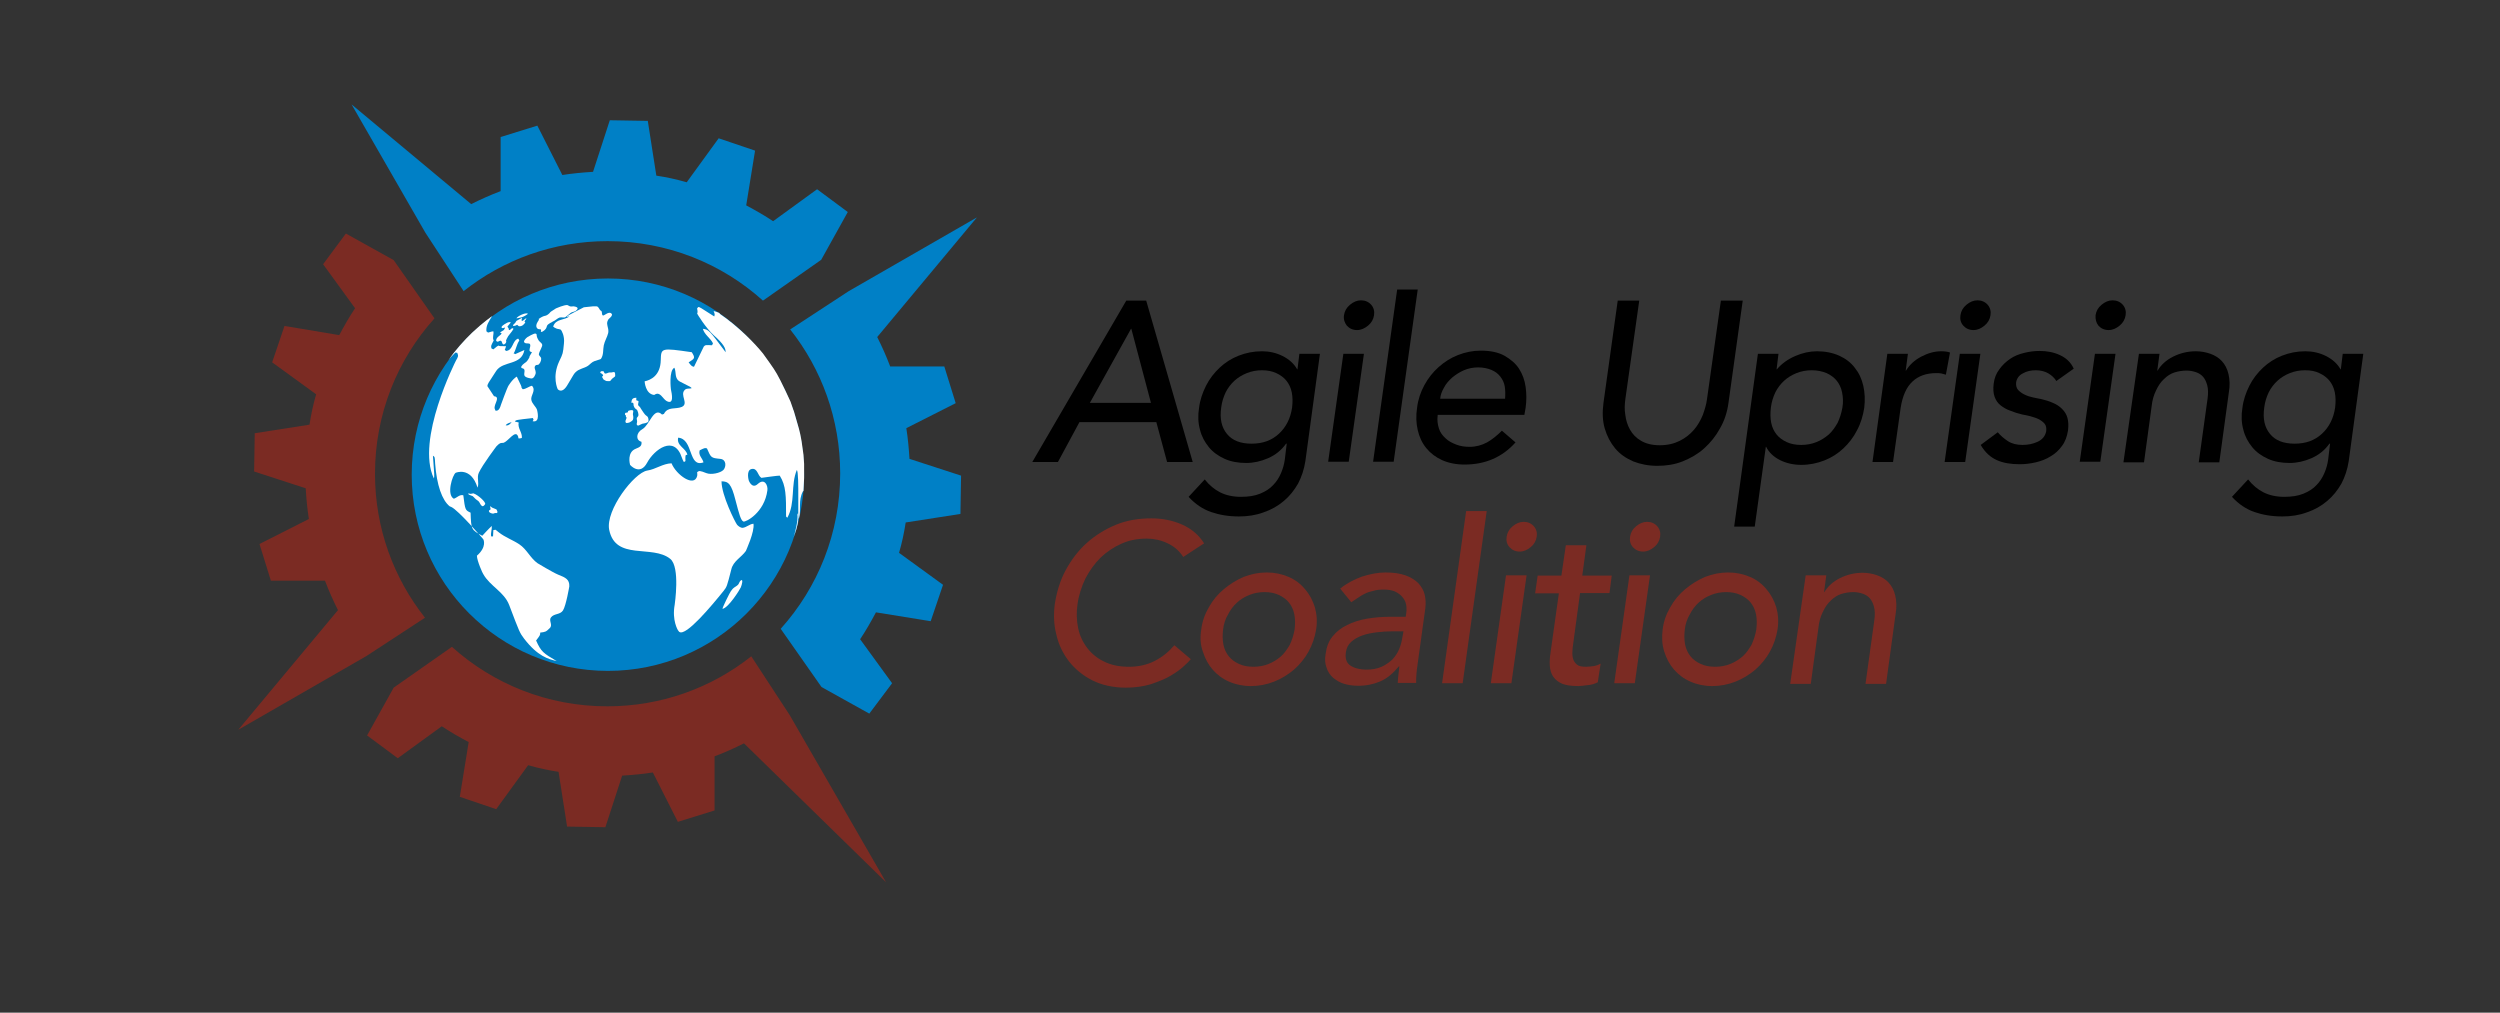 <?xml version="1.0" encoding="utf-8"?>
<!-- Generator: Adobe Illustrator 21.1.0, SVG Export Plug-In . SVG Version: 6.00 Build 0)  -->
<svg version="1.1" xmlns="http://www.w3.org/2000/svg" xmlns:xlink="http://www.w3.org/1999/xlink" x="0px" y="0px"
	 viewBox="0 0 790 320" style="enable-background:new 0 0 790 320;" xml:space="preserve">
<rect x="0" y="0" width="790" height="320" fill="#333333" stroke="none"/>
<style type="text/css">
	.st0{fill:#7B2B23;}
	.st1{display:none;}
	.st2{display:inline;stroke:#000000;stroke-miterlimit:10;}
	.st3{fill:#0080C6;}
	.st4{fill:#FFFFFF;}
</style>
<g id="Text">
	<g>
		<path d="M355.9,95h6.3l14.7,51h-8.1l-3.4-12.6h-24.3l-6.8,12.6h-8.1L355.9,95z M363.7,127.3l-6.2-23.4h-0.1l-13,23.4H363.7z"/>
		<path d="M412.5,145.7c-0.4,2.6-1.2,5-2.3,7.1c-1.2,2.1-2.7,4-4.5,5.5c-1.9,1.6-4,2.8-6.4,3.6c-2.4,0.9-5,1.3-7.8,1.3
			c-3.3,0-6.2-0.5-8.8-1.4c-2.6-0.9-5-2.5-7.1-4.8l5.1-5.5c1.4,1.8,3.1,3.2,4.9,4.1c1.8,0.9,4,1.4,6.5,1.4c2.4,0,4.4-0.3,6.1-1
			c1.7-0.7,3.1-1.6,4.1-2.7c1.1-1.1,1.9-2.4,2.5-3.8c0.6-1.4,1-2.8,1.2-4.3l0.6-5h-0.2c-1.5,2.1-3.4,3.6-5.7,4.6
			c-2.3,1-4.6,1.5-6.9,1.5c-2.5,0-4.8-0.4-6.8-1.3c-2-0.9-3.7-2.1-5-3.7c-1.3-1.6-2.3-3.4-2.8-5.5c-0.6-2.1-0.7-4.5-0.3-6.9
			c0.3-2.5,1.1-4.8,2.2-7c1.1-2.2,2.6-4.1,4.3-5.7c1.7-1.6,3.7-2.9,6-3.8c2.3-0.9,4.7-1.4,7.4-1.4c2.3,0,4.5,0.5,6.5,1.5
			c2,1,3.6,2.4,4.6,4.2h0.1l0.6-4.9h6.5L412.5,145.7z M398.8,117c-1.7,0-3.3,0.3-4.8,0.9c-1.5,0.6-2.8,1.4-3.9,2.4
			c-1.1,1-2.1,2.3-2.8,3.7c-0.7,1.5-1.2,3.1-1.4,4.8c-0.5,3.5,0.1,6.2,1.8,8.3s4.3,3.1,7.8,3.1c3.5,0,6.3-1,8.6-3.1
			c2.3-2.1,3.7-4.9,4.2-8.3c0.2-1.7,0.2-3.3-0.1-4.8c-0.3-1.5-0.9-2.7-1.7-3.7c-0.8-1-1.9-1.8-3.2-2.4
			C402,117.3,400.5,117,398.8,117z"/>
		<path d="M424.5,111.8h6.5l-4.8,34.1h-6.5L424.5,111.8z M424.7,99.6c0.2-1.3,0.8-2.4,1.9-3.3c1.1-0.9,2.2-1.4,3.5-1.4
			c1.3,0,2.4,0.5,3.2,1.4s1.1,2.1,0.9,3.3c-0.2,1.3-0.8,2.4-1.9,3.3c-1.1,0.9-2.2,1.4-3.5,1.4s-2.4-0.5-3.2-1.4
			C424.9,102,424.5,100.9,424.7,99.6z"/>
		<path d="M441.5,91.5h6.5l-7.6,54.4h-6.5L441.5,91.5z"/>
		<path d="M454.3,131.3c-0.2,1.5,0,2.8,0.4,4.1s1.2,2.3,2.1,3.1c0.9,0.9,2.1,1.5,3.4,2c1.3,0.5,2.7,0.7,4.2,0.7c2,0,3.8-0.5,5.5-1.4
			c1.6-0.9,3.2-2.2,4.7-3.7l4.3,3.7c-4.2,4.7-9.6,7-16.1,7c-2.7,0-5.1-0.5-7.1-1.4c-2-0.9-3.7-2.2-5-3.8c-1.3-1.6-2.2-3.5-2.7-5.7
			c-0.5-2.2-0.6-4.5-0.2-7.1c0.3-2.5,1.1-4.9,2.3-7.1c1.2-2.2,2.7-4.1,4.5-5.7c1.8-1.6,3.8-2.9,6.1-3.8c2.3-0.9,4.7-1.4,7.2-1.4
			c3,0,5.5,0.5,7.5,1.6c1.9,1.1,3.5,2.4,4.6,4.1c1.1,1.7,1.8,3.6,2.1,5.8c0.3,2.1,0.3,4.3,0,6.5l-0.4,2.3H454.3z M475.6,126.1
			c0.1-1.4,0.1-2.8-0.1-4c-0.2-1.2-0.7-2.2-1.4-3.1c-0.7-0.9-1.6-1.6-2.8-2.1c-1.2-0.5-2.6-0.8-4.2-0.8c-1.6,0-3.1,0.3-4.5,0.9
			c-1.4,0.6-2.6,1.4-3.7,2.3c-1.1,1-2,2-2.6,3.2c-0.7,1.2-1.1,2.3-1.2,3.5H475.6z"/>
		<path d="M518,95l-4.4,31.2c-0.2,1.6-0.3,3.2,0,4.9c0.2,1.7,0.7,3.3,1.5,4.7s1.9,2.6,3.5,3.5c1.5,0.9,3.5,1.4,5.9,1.4
			c2.4,0,4.5-0.5,6.3-1.4c1.8-0.9,3.3-2.1,4.5-3.5c1.2-1.4,2.1-3,2.8-4.7c0.6-1.7,1.1-3.3,1.3-4.9l4.4-31.2h6.9l-4.5,32.3
			c-0.4,3-1.3,5.7-2.7,8.1c-1.3,2.4-3,4.5-5,6.3c-2,1.8-4.3,3.1-6.8,4.1c-2.5,1-5.2,1.4-8,1.4c-2.8,0-5.3-0.5-7.6-1.4
			c-2.3-1-4.2-2.3-5.7-4.1c-1.5-1.8-2.6-3.9-3.3-6.3c-0.7-2.4-0.8-5.1-0.4-8.1l4.5-32.3H518z"/>
		<path d="M555.5,111.8h6.5l-0.6,4.9h0.1c1.5-1.8,3.5-3.2,5.8-4.2c2.3-1,4.6-1.5,6.9-1.5c2.6,0,5,0.5,7,1.4c2,0.9,3.7,2.2,4.9,3.8
			c1.3,1.6,2.2,3.5,2.7,5.7c0.5,2.2,0.6,4.5,0.3,7c-0.4,2.5-1.1,4.9-2.3,7.1c-1.1,2.2-2.6,4.1-4.3,5.7c-1.7,1.6-3.7,2.9-6,3.8
			c-2.3,0.9-4.7,1.4-7.3,1.4c-2.4,0-4.7-0.5-6.7-1.5c-2-1-3.5-2.4-4.4-4.2h-0.1l-3.5,25.2h-6.5L555.5,111.8z M572.5,117
			c-1.7,0-3.3,0.3-4.8,0.9c-1.5,0.6-2.8,1.4-3.9,2.4c-1.1,1-2.1,2.3-2.8,3.7c-0.7,1.5-1.2,3.1-1.4,4.8c-0.2,1.7-0.2,3.3,0.1,4.8
			c0.3,1.5,0.9,2.7,1.7,3.7c0.8,1,1.9,1.8,3.2,2.4c1.3,0.6,2.8,0.9,4.6,0.9c1.7,0,3.3-0.3,4.8-0.9c1.5-0.6,2.7-1.4,3.9-2.4
			c1.1-1,2-2.3,2.8-3.7c0.7-1.5,1.2-3.1,1.5-4.8s0.2-3.3-0.1-4.8c-0.3-1.5-0.9-2.7-1.7-3.7c-0.8-1-1.9-1.8-3.2-2.4
			C575.7,117.3,574.2,117,572.5,117z"/>
		<path d="M596.4,111.8h6.5l-0.7,5.3h0.1c1.1-1.8,2.7-3.3,4.8-4.4c2.1-1.1,4.2-1.7,6.3-1.7c1.1,0,2,0.1,2.8,0.4l-1.3,7
			c-0.5-0.1-1-0.3-1.5-0.4c-0.5-0.1-1-0.1-1.5-0.1c-3.2,0-5.7,0.9-7.6,2.7c-1.9,1.8-3.1,4.5-3.7,8.3l-2.4,17.1h-6.5L596.4,111.8z"/>
		<path d="M619.3,111.8h6.5L621,146h-6.5L619.3,111.8z M619.5,99.6c0.2-1.3,0.8-2.4,1.9-3.3c1.1-0.9,2.2-1.4,3.5-1.4
			c1.3,0,2.4,0.5,3.2,1.4s1.1,2.1,0.9,3.3c-0.2,1.3-0.8,2.4-1.9,3.3c-1.1,0.9-2.2,1.4-3.5,1.4s-2.4-0.5-3.2-1.4
			C619.6,102,619.3,100.9,619.5,99.6z"/>
		<path d="M649.8,120.4c-0.6-1-1.5-1.8-2.5-2.4c-1-0.6-2.4-1-4-1c-1.5,0-2.9,0.3-4.1,1c-1.2,0.6-1.9,1.6-2.1,2.8
			c-0.1,1,0.1,1.8,0.6,2.4c0.6,0.6,1.2,1.1,2.1,1.5c0.8,0.4,1.7,0.7,2.7,0.9c1,0.2,1.8,0.4,2.5,0.5c1.3,0.3,2.6,0.7,3.7,1.2
			c1.2,0.5,2.1,1.1,2.9,1.9c0.8,0.8,1.4,1.7,1.7,2.8c0.3,1.1,0.4,2.4,0.2,4c-0.3,1.9-0.9,3.6-1.9,4.9c-1,1.4-2.2,2.5-3.6,3.3
			c-1.4,0.9-3,1.5-4.7,1.9c-1.7,0.4-3.4,0.6-5.1,0.6c-2.8,0-5.2-0.4-7.2-1.3c-2-0.9-3.7-2.4-5.1-4.8l5.4-4c0.9,1.1,2,2,3.2,2.8
			c1.2,0.8,2.8,1.2,4.6,1.2c1.7,0,3.3-0.3,4.8-1c1.5-0.7,2.4-1.8,2.7-3.3c0.1-1,0-1.8-0.5-2.4c-0.5-0.6-1.2-1.1-2-1.5
			c-0.8-0.4-1.7-0.6-2.6-0.9c-0.9-0.2-1.7-0.4-2.4-0.5c-1.3-0.3-2.6-0.7-3.8-1.2c-1.2-0.4-2.2-1-3.1-1.7c-0.9-0.7-1.5-1.6-1.9-2.7
			c-0.4-1.1-0.5-2.5-0.3-4.1c0.2-1.8,0.8-3.3,1.8-4.6c0.9-1.3,2.1-2.4,3.4-3.3c1.3-0.9,2.8-1.5,4.5-1.9c1.6-0.4,3.2-0.6,4.8-0.6
			c2.3,0,4.5,0.4,6.4,1.3c2,0.9,3.5,2.3,4.4,4.3L649.8,120.4z"/>
		<path d="M662,111.8h6.5l-4.8,34.1h-6.5L662,111.8z M662.2,99.6c0.2-1.3,0.8-2.4,1.9-3.3c1.1-0.9,2.2-1.4,3.5-1.4
			c1.3,0,2.4,0.5,3.2,1.4s1.1,2.1,0.9,3.3c-0.2,1.3-0.8,2.4-1.9,3.3c-1.1,0.9-2.2,1.4-3.5,1.4s-2.4-0.5-3.2-1.4
			C662.4,102,662.1,100.9,662.2,99.6z"/>
		<path d="M675.9,111.8h6.5l-0.7,5.3h0.1c1.1-1.8,2.7-3.3,4.9-4.4c2.2-1.1,4.6-1.7,7.2-1.7c1.6,0,3.2,0.3,4.6,0.8
			c1.4,0.5,2.7,1.3,3.6,2.3c1,1.1,1.7,2.4,2.1,4.1c0.4,1.7,0.5,3.6,0.1,5.9l-3,22h-6.5l2.8-20.2c0.2-1.6,0.2-2.9-0.1-4.1
			c-0.3-1.1-0.7-2-1.3-2.7c-0.6-0.7-1.4-1.2-2.3-1.5c-0.9-0.3-1.9-0.5-2.9-0.5c-1.3,0-2.6,0.2-3.9,0.6c-1.2,0.4-2.3,1.1-3.3,2.1
			c-1,0.9-1.8,2.1-2.5,3.6c-0.7,1.4-1.2,3.1-1.4,5.1l-2.4,17.6h-6.5L675.9,111.8z"/>
		<path d="M742.2,145.7c-0.4,2.6-1.2,5-2.3,7.1c-1.2,2.1-2.7,4-4.5,5.5c-1.9,1.6-4,2.8-6.4,3.6c-2.4,0.9-5,1.3-7.8,1.3
			c-3.3,0-6.2-0.5-8.8-1.4c-2.6-0.9-5-2.5-7.1-4.8l5.1-5.5c1.4,1.8,3.1,3.2,4.9,4.1c1.8,0.9,4,1.4,6.5,1.4c2.4,0,4.4-0.3,6.1-1
			c1.7-0.7,3.1-1.6,4.1-2.7c1.1-1.1,1.9-2.4,2.5-3.8c0.6-1.4,1-2.8,1.2-4.3l0.6-5h-0.2c-1.5,2.1-3.4,3.6-5.7,4.6
			c-2.3,1-4.6,1.5-6.9,1.5c-2.5,0-4.8-0.4-6.8-1.3c-2-0.9-3.7-2.1-5-3.7c-1.3-1.6-2.3-3.4-2.8-5.5c-0.6-2.1-0.7-4.5-0.3-6.9
			c0.3-2.5,1.1-4.8,2.2-7c1.1-2.2,2.6-4.1,4.3-5.7c1.7-1.6,3.7-2.9,6-3.8c2.3-0.9,4.7-1.4,7.4-1.4c2.3,0,4.5,0.5,6.5,1.5
			c2,1,3.6,2.4,4.6,4.2h0.1l0.6-4.9h6.5L742.2,145.7z M728.4,117c-1.7,0-3.3,0.3-4.8,0.9c-1.5,0.6-2.8,1.4-3.9,2.4
			c-1.1,1-2.1,2.3-2.8,3.7c-0.7,1.5-1.2,3.1-1.4,4.8c-0.5,3.5,0.1,6.2,1.8,8.3c1.7,2.1,4.3,3.1,7.8,3.1c3.5,0,6.3-1,8.6-3.1
			s3.7-4.9,4.2-8.3c0.2-1.7,0.2-3.3-0.1-4.8c-0.3-1.5-0.9-2.7-1.7-3.7c-0.8-1-1.9-1.8-3.2-2.4C731.7,117.3,730.2,117,728.4,117z"/>
		<path class="st0" d="M373.9,176c-1.2-1.9-2.8-3.3-4.9-4.3c-2.1-1-4.3-1.5-6.6-1.5c-2.9,0-5.6,0.5-8,1.6c-2.5,1.1-4.7,2.6-6.6,4.4
			c-1.9,1.9-3.5,4.1-4.8,6.6c-1.2,2.5-2.1,5.2-2.5,8.1c-0.4,2.7-0.3,5.2,0.2,7.6c0.5,2.4,1.5,4.5,2.9,6.3c1.4,1.8,3.2,3.3,5.4,4.3
			c2.2,1.1,4.8,1.6,7.8,1.6c2.9,0,5.6-0.6,8-1.8c2.4-1.2,4.5-2.9,6.3-5l5.2,4.4c-0.4,0.5-1.2,1.3-2.3,2.3c-1.1,1-2.5,2-4.2,3
			c-1.7,1-3.8,1.8-6.1,2.6c-2.3,0.7-5,1.1-7.9,1.1c-4,0-7.6-0.8-10.6-2.3c-3-1.5-5.5-3.6-7.4-6c-1.9-2.5-3.3-5.3-4-8.5
			c-0.8-3.1-0.9-6.3-0.5-9.5c0.6-3.9,1.7-7.6,3.5-10.9c1.8-3.3,4-6.2,6.7-8.6c2.7-2.4,5.8-4.3,9.2-5.7s7.2-2,11.1-2
			c3.4,0,6.6,0.6,9.6,1.9c3,1.3,5.4,3.3,7.1,6L373.9,176z"/>
		<path class="st0" d="M379.6,198.9c0.3-2.5,1.1-4.8,2.4-7c1.2-2.2,2.8-4.1,4.7-5.7c1.9-1.6,4-2.9,6.3-3.9c2.3-0.9,4.8-1.4,7.3-1.4
			c2.5,0,4.8,0.5,6.9,1.4c2.1,0.9,3.8,2.2,5.2,3.9c1.4,1.6,2.4,3.5,3.1,5.7c0.6,2.2,0.8,4.5,0.4,7c-0.4,2.5-1.2,4.8-2.4,7
			c-1.2,2.2-2.8,4.1-4.6,5.7c-1.9,1.6-4,2.9-6.3,3.8c-2.3,0.9-4.8,1.4-7.3,1.4c-2.5,0-4.9-0.5-6.9-1.4c-2.1-0.9-3.8-2.2-5.2-3.8
			c-1.4-1.6-2.4-3.5-3.1-5.7C379.3,203.7,379.2,201.4,379.6,198.9z M386.5,198.9c-0.2,1.7-0.2,3.3,0.1,4.8c0.3,1.5,0.9,2.7,1.7,3.7
			c0.8,1,1.9,1.8,3.2,2.4c1.3,0.6,2.8,0.9,4.6,0.9c1.7,0,3.3-0.3,4.8-0.9c1.5-0.6,2.7-1.4,3.9-2.4c1.1-1,2-2.3,2.8-3.7
			c0.7-1.5,1.2-3.1,1.5-4.8c0.2-1.7,0.2-3.3-0.1-4.8c-0.3-1.5-0.9-2.7-1.7-3.7c-0.8-1-1.9-1.8-3.2-2.4c-1.3-0.6-2.8-0.9-4.5-0.9
			c-1.7,0-3.3,0.3-4.8,0.9c-1.5,0.6-2.8,1.4-3.9,2.4c-1.1,1-2.1,2.3-2.8,3.7C387.2,195.6,386.7,197.2,386.5,198.9z"/>
		<path class="st0" d="M423.5,186c2.1-1.7,4.4-2.9,6.9-3.8c2.5-0.8,5-1.3,7.4-1.3c2.5,0,4.6,0.3,6.3,0.9c1.7,0.6,3.1,1.5,4.1,2.5
			c1,1.1,1.7,2.3,2,3.6s0.4,2.8,0.2,4.3l-2.4,17.4c-0.2,1.2-0.3,2.3-0.4,3.3c-0.1,1-0.1,2-0.1,2.9h-5.8c0-0.9,0.1-1.7,0.2-2.6
			s0.2-1.7,0.3-2.6H442c-1.8,2.2-3.7,3.8-5.8,4.7s-4.4,1.4-7,1.4c-1.6,0-3.1-0.2-4.4-0.6c-1.4-0.4-2.5-1.1-3.5-1.9
			c-1-0.9-1.7-1.9-2.1-3.2c-0.5-1.3-0.6-2.7-0.3-4.4c0.3-2.2,1-4.1,2.2-5.5c1.2-1.5,2.7-2.7,4.6-3.6c1.8-0.9,3.9-1.6,6.3-2
			c2.3-0.4,4.8-0.6,7.4-0.6h4.8l0.2-1.4c0.1-0.9,0.1-1.7-0.1-2.6s-0.6-1.6-1.2-2.3c-0.6-0.7-1.3-1.2-2.3-1.7c-1-0.4-2.1-0.6-3.5-0.6
			c-1.2,0-2.4,0.1-3.3,0.4c-1,0.2-1.9,0.5-2.7,0.9c-0.8,0.4-1.5,0.8-2.2,1.3c-0.7,0.5-1.4,0.9-2.1,1.4L423.5,186z M439.9,199.5
			c-1.5,0-3.1,0.1-4.8,0.3c-1.6,0.2-3.2,0.5-4.6,1c-1.4,0.5-2.6,1.2-3.5,2c-1,0.9-1.5,2-1.7,3.3c-0.3,2,0.2,3.4,1.4,4.2
			s2.9,1.3,5.2,1.3c1.8,0,3.3-0.3,4.7-0.9c1.3-0.6,2.4-1.4,3.4-2.3c0.9-1,1.6-2,2.1-3.2c0.5-1.2,0.8-2.3,1-3.5l0.4-2.2H439.9z"/>
		<path class="st0" d="M463.3,161.5h6.5l-7.6,54.4h-6.5L463.3,161.5z"/>
		<path class="st0" d="M475.9,181.8h6.5l-4.8,34.1h-6.5L475.9,181.8z M476.1,169.6c0.2-1.3,0.8-2.4,1.9-3.3c1.1-0.9,2.2-1.4,3.5-1.4
			c1.3,0,2.4,0.5,3.2,1.4c0.8,0.9,1.1,2.1,0.9,3.3c-0.2,1.3-0.8,2.4-1.9,3.3c-1.1,0.9-2.2,1.4-3.5,1.4s-2.4-0.5-3.2-1.4
			C476.2,172,475.9,170.9,476.1,169.6z"/>
		<path class="st0" d="M508.6,187.4h-9.3l-2.1,15.5c-0.1,1-0.3,1.9-0.3,2.8c-0.1,0.9,0,1.8,0.2,2.5c0.2,0.7,0.6,1.3,1.2,1.8
			c0.6,0.5,1.5,0.7,2.8,0.7c0.8,0,1.6-0.1,2.4-0.2c0.8-0.1,1.6-0.4,2.3-0.8l-0.9,5.9c-0.4,0.2-0.9,0.4-1.5,0.6
			c-0.6,0.1-1.1,0.3-1.7,0.3c-0.6,0.1-1.1,0.1-1.6,0.2c-0.5,0-0.9,0.1-1.3,0.1c-2.5,0-4.4-0.3-5.7-1c-1.3-0.7-2.2-1.6-2.7-2.7
			c-0.5-1.1-0.7-2.3-0.7-3.7s0.2-2.7,0.4-4.1l2.5-17.8h-7.5l0.8-5.6h7.5l1.4-9.6h6.5l-1.3,9.6h9.3L508.6,187.4z"/>
		<path class="st0" d="M514.9,181.8h6.5l-4.8,34.1h-6.5L514.9,181.8z M515.1,169.6c0.2-1.3,0.8-2.4,1.9-3.3c1.1-0.9,2.2-1.4,3.5-1.4
			c1.3,0,2.4,0.5,3.2,1.4c0.8,0.9,1.1,2.1,0.9,3.3c-0.2,1.3-0.8,2.4-1.9,3.3c-1.1,0.9-2.2,1.4-3.5,1.4s-2.4-0.5-3.2-1.4
			C515.2,172,514.9,170.9,515.1,169.6z"/>
		<path class="st0" d="M525.4,198.9c0.3-2.5,1.1-4.8,2.4-7c1.2-2.2,2.8-4.1,4.7-5.7c1.9-1.6,4-2.9,6.3-3.9c2.3-0.9,4.8-1.4,7.3-1.4
			c2.5,0,4.8,0.5,6.9,1.4c2.1,0.9,3.8,2.2,5.2,3.9c1.4,1.6,2.4,3.5,3.1,5.7c0.6,2.2,0.8,4.5,0.4,7c-0.4,2.5-1.2,4.8-2.4,7
			c-1.2,2.2-2.8,4.1-4.6,5.7c-1.9,1.6-4,2.9-6.3,3.8c-2.3,0.9-4.8,1.4-7.3,1.4c-2.5,0-4.9-0.5-6.9-1.4c-2.1-0.9-3.8-2.2-5.2-3.8
			c-1.4-1.6-2.4-3.5-3.1-5.7C525.2,203.7,525.1,201.4,525.4,198.9z M532.4,198.9c-0.2,1.7-0.2,3.3,0.1,4.8c0.3,1.5,0.9,2.7,1.7,3.7
			c0.8,1,1.9,1.8,3.2,2.4c1.3,0.6,2.8,0.9,4.6,0.9c1.7,0,3.3-0.3,4.8-0.9c1.5-0.6,2.7-1.4,3.9-2.4c1.1-1,2-2.3,2.8-3.7
			c0.7-1.5,1.2-3.1,1.5-4.8c0.2-1.7,0.2-3.3-0.1-4.8c-0.3-1.5-0.9-2.7-1.7-3.7c-0.8-1-1.9-1.8-3.2-2.4c-1.3-0.6-2.8-0.9-4.5-0.9
			s-3.3,0.3-4.8,0.9c-1.5,0.6-2.8,1.4-3.9,2.4c-1.1,1-2.1,2.3-2.8,3.7C533.1,195.6,532.6,197.2,532.4,198.9z"/>
		<path class="st0" d="M570.6,181.8h6.5l-0.7,5.3h0.1c1.1-1.8,2.7-3.3,4.9-4.4s4.6-1.7,7.2-1.7c1.6,0,3.2,0.3,4.6,0.8
			c1.4,0.5,2.7,1.3,3.6,2.3c1,1.1,1.7,2.4,2.1,4.1c0.4,1.7,0.5,3.6,0.1,5.9l-3,22h-6.5l2.8-20.2c0.2-1.6,0.2-2.9-0.1-4.1
			c-0.3-1.1-0.7-2-1.3-2.7c-0.6-0.7-1.4-1.2-2.3-1.5c-0.9-0.3-1.9-0.5-2.9-0.5c-1.3,0-2.6,0.2-3.9,0.6c-1.2,0.4-2.3,1.1-3.3,2.1
			c-1,0.9-1.8,2.1-2.5,3.6c-0.7,1.4-1.2,3.1-1.4,5.1l-2.4,17.6h-6.5L570.6,181.8z"/>
	</g>
	<g id="URL" class="st1">
		<path class="st2" d="M324.8,244.5c-0.3-0.6-0.8-1.2-1.5-1.6c-0.7-0.4-1.5-0.6-2.4-0.6c-1,0-1.9,0.1-2.7,0.5
			c-0.8,0.3-1.6,0.8-2.2,1.4c-0.6,0.6-1.2,1.3-1.5,2.1s-0.7,1.7-0.8,2.7s-0.1,1.9,0.1,2.7s0.5,1.5,1,2.1c0.5,0.6,1.1,1.1,1.8,1.4
			c0.7,0.3,1.6,0.5,2.6,0.5c0.9,0,1.8-0.2,2.6-0.6c0.8-0.4,1.4-1,1.9-1.6l1.8,1.5c-1,1-2,1.7-3.2,2.2c-1.1,0.5-2.3,0.7-3.4,0.7
			c-1.4,0-2.6-0.2-3.6-0.6s-1.9-1.1-2.6-1.9c-0.7-0.8-1.1-1.7-1.4-2.8c-0.3-1.1-0.3-2.3-0.1-3.5c0.2-1.3,0.5-2.5,1.1-3.5
			c0.6-1.1,1.3-2,2.2-2.8c0.9-0.8,1.9-1.4,3.1-1.9c1.2-0.4,2.4-0.7,3.8-0.6c1.2,0,2.2,0.3,3.2,0.7c1,0.5,1.8,1.2,2.5,2.2
			L324.8,244.5z"/>
		<path class="st2" d="M345.7,249c-0.2,1.3-0.6,2.4-1.2,3.5c-0.6,1.1-1.3,2-2.2,2.8c-0.9,0.8-1.9,1.4-3.1,1.9
			c-1.2,0.4-2.4,0.7-3.7,0.7c-1.3,0-2.5-0.2-3.5-0.7c-1-0.4-1.9-1.1-2.6-1.9s-1.2-1.7-1.5-2.8s-0.3-2.3-0.1-3.5
			c0.2-1.3,0.6-2.4,1.2-3.5c0.6-1.1,1.4-2,2.2-2.8s1.9-1.4,3.1-1.9c1.2-0.4,2.4-0.7,3.7-0.7c1.3,0,2.5,0.2,3.5,0.7
			c1,0.4,1.9,1.1,2.6,1.9s1.2,1.7,1.5,2.8S345.8,247.7,345.7,249z M343.1,249c0.1-0.9,0.1-1.8-0.1-2.6c-0.2-0.8-0.5-1.5-1-2.1
			c-0.5-0.6-1.1-1.1-1.8-1.4c-0.7-0.3-1.6-0.5-2.6-0.5c-1,0-1.9,0.2-2.7,0.5c-0.8,0.3-1.6,0.8-2.2,1.4s-1.1,1.3-1.5,2.1
			c-0.4,0.8-0.7,1.7-0.8,2.6c-0.1,0.9-0.1,1.8,0.1,2.6c0.2,0.8,0.5,1.5,1,2.1c0.5,0.6,1.1,1.1,1.8,1.4c0.7,0.3,1.6,0.5,2.6,0.5
			c1,0,1.9-0.2,2.7-0.5s1.6-0.8,2.2-1.4s1.2-1.3,1.6-2.1C342.7,250.8,342.9,249.9,343.1,249z"/>
		<path class="st2" d="M360.5,247.1l0.1-0.4c0.4-2.9-0.9-4.4-3.7-4.4c-2,0-3.8,0.7-5.4,2l-1.2-1.7c0.9-0.8,2-1.4,3.2-1.8
			c1.2-0.4,2.7-0.6,4.2-0.6c0.8,0,1.6,0.1,2.3,0.4c0.7,0.2,1.3,0.6,1.8,1.1c0.5,0.5,0.9,1.1,1.1,1.9c0.2,0.7,0.3,1.6,0.1,2.7l-1,7.5
			c-0.1,0.6-0.2,1.3-0.2,2c0,0.7-0.1,1.3-0.1,1.7h-2.3c0-0.4,0-0.9,0-1.3s0.1-0.9,0.2-1.4h-0.1c-0.8,1.1-1.8,1.9-2.8,2.4
			c-1,0.5-2.2,0.7-3.6,0.7c-0.7,0-1.5-0.1-2.1-0.3c-0.7-0.2-1.2-0.5-1.7-0.9c-0.5-0.4-0.8-0.9-1.1-1.5c-0.2-0.6-0.3-1.3-0.2-2.1
			c0.2-1.4,0.7-2.4,1.5-3.2c0.8-0.8,1.8-1.4,2.9-1.7c1.1-0.4,2.3-0.6,3.5-0.7c1.2-0.1,2.3-0.1,3.3-0.1H360.5z M359,249
			c-0.6,0-1.4,0-2.3,0.1c-0.9,0.1-1.8,0.2-2.7,0.4c-0.9,0.2-1.6,0.6-2.3,1.1c-0.7,0.5-1.1,1.1-1.2,2c-0.1,0.6,0,1,0.1,1.4
			c0.2,0.4,0.4,0.7,0.8,1c0.3,0.3,0.8,0.4,1.2,0.5c0.5,0.1,0.9,0.2,1.4,0.2c0.9,0,1.6-0.1,2.3-0.4s1.3-0.7,1.8-1.2
			c0.5-0.5,0.9-1.1,1.2-1.7c0.3-0.7,0.5-1.4,0.6-2.1l0.2-1.2H359z"/>
		<path class="st2" d="M369.3,257.4h-2.4l3.8-27.2h2.4L369.3,257.4z"/>
		<path class="st2" d="M377.3,257.4h-2.4l2.4-16.8h2.4L377.3,257.4z M381.1,234.1c-0.1,0.5-0.3,0.9-0.7,1.2
			c-0.4,0.3-0.8,0.5-1.3,0.5c-0.4,0-0.8-0.2-1.1-0.5c-0.3-0.3-0.4-0.7-0.4-1.2c0.1-0.5,0.3-0.9,0.7-1.2c0.4-0.3,0.8-0.5,1.3-0.5
			c0.4,0,0.8,0.2,1.1,0.5C381.1,233.2,381.2,233.6,381.1,234.1z"/>
		<path class="st2" d="M393.3,242.7h-4.8l-1.3,9.9c-0.1,0.6-0.1,1.1-0.1,1.5c0.1,0.4,0.2,0.7,0.4,0.9c0.2,0.2,0.4,0.4,0.7,0.5
			c0.3,0.1,0.6,0.1,1,0.1c0.4,0,0.8-0.1,1.3-0.2c0.4-0.1,0.9-0.3,1.2-0.5l-0.2,2.2c-1,0.4-2.1,0.6-3.3,0.6c-0.5,0-0.9-0.1-1.4-0.2
			c-0.5-0.1-0.9-0.3-1.2-0.7c-0.4-0.3-0.6-0.8-0.8-1.4c-0.2-0.6-0.2-1.3-0.1-2.3l1.5-10.6h-3.6l0.3-2.2h3.6l0.6-4.8h2.4l-0.6,4.8
			h4.9L393.3,242.7z"/>
		<path class="st2" d="M396.9,257.4h-2.4l2.4-16.8h2.4L396.9,257.4z M400.7,234.1c-0.1,0.5-0.3,0.9-0.7,1.2
			c-0.4,0.3-0.8,0.5-1.3,0.5s-0.8-0.2-1.1-0.5c-0.3-0.3-0.4-0.7-0.4-1.2c0.1-0.5,0.3-0.9,0.7-1.2c0.4-0.3,0.8-0.5,1.3-0.5
			s0.8,0.2,1.1,0.5C400.7,233.2,400.8,233.6,400.7,234.1z"/>
		<path class="st2" d="M420.4,249c-0.2,1.3-0.6,2.4-1.2,3.5s-1.3,2-2.2,2.8c-0.9,0.8-1.9,1.4-3.1,1.9c-1.2,0.4-2.4,0.7-3.7,0.7
			c-1.3,0-2.5-0.2-3.5-0.7c-1-0.4-1.9-1.1-2.6-1.9c-0.7-0.8-1.2-1.7-1.5-2.8s-0.3-2.3-0.1-3.5c0.2-1.3,0.6-2.4,1.2-3.5
			s1.4-2,2.2-2.8c0.9-0.8,1.9-1.4,3.1-1.9c1.2-0.4,2.4-0.7,3.7-0.7c1.3,0,2.5,0.2,3.5,0.7c1,0.4,1.9,1.1,2.6,1.9
			c0.7,0.8,1.2,1.7,1.5,2.8S420.5,247.7,420.4,249z M417.8,249c0.1-0.9,0.1-1.8-0.1-2.6c-0.2-0.8-0.5-1.5-1-2.1
			c-0.5-0.6-1.1-1.1-1.8-1.4c-0.7-0.3-1.6-0.5-2.6-0.5s-1.9,0.2-2.7,0.5c-0.8,0.3-1.6,0.8-2.2,1.4s-1.1,1.3-1.5,2.1
			c-0.4,0.8-0.7,1.7-0.8,2.6c-0.1,0.9-0.1,1.8,0.1,2.6c0.2,0.8,0.5,1.5,1,2.1c0.5,0.6,1.1,1.1,1.8,1.4c0.7,0.3,1.6,0.5,2.6,0.5
			c1,0,1.9-0.2,2.7-0.5s1.6-0.8,2.2-1.4s1.2-1.3,1.6-2.1C417.4,250.8,417.6,249.9,417.8,249z"/>
		<path class="st2" d="M427.9,240.6c0,0.5-0.1,0.9-0.1,1.4c0,0.4-0.1,0.9-0.2,1.3h0.1c0.3-0.5,0.7-0.9,1.2-1.3c0.5-0.4,1-0.7,1.5-1
			c0.5-0.3,1.1-0.5,1.7-0.6s1.2-0.2,1.7-0.2c2.2,0,3.7,0.6,4.6,1.7c0.9,1.1,1.2,2.8,0.9,4.9l-1.5,10.7h-2.4l1.3-9.3
			c0.1-0.9,0.2-1.8,0.1-2.5c0-0.7-0.2-1.3-0.5-1.8s-0.7-0.9-1.2-1.1c-0.6-0.3-1.3-0.4-2.2-0.4c-0.1,0-0.5,0-1,0.1
			c-0.6,0.1-1.2,0.4-1.9,0.8c-0.7,0.4-1.3,1.1-1.9,1.9c-0.6,0.9-1,2.1-1.2,3.6l-1.2,8.6h-2.4l1.8-13.1c0.1-0.5,0.1-1,0.2-1.7
			c0.1-0.7,0.1-1.4,0.2-2H427.9z"/>
		<path class="st2" d="M447,255.7c-0.1,0.5-0.3,1-0.7,1.4c-0.4,0.4-0.9,0.6-1.5,0.6s-1-0.2-1.3-0.6c-0.3-0.4-0.4-0.8-0.3-1.4
			c0.1-0.5,0.3-1,0.7-1.3c0.4-0.4,0.9-0.6,1.5-0.6s1,0.2,1.3,0.6C446.9,254.7,447,255.2,447,255.7z"/>
		<path class="st2" d="M464,247.1l0.1-0.4c0.4-2.9-0.9-4.4-3.7-4.4c-2,0-3.8,0.7-5.4,2l-1.2-1.7c0.9-0.8,2-1.4,3.2-1.8
			s2.7-0.6,4.2-0.6c0.8,0,1.6,0.1,2.3,0.4c0.7,0.2,1.3,0.6,1.8,1.1c0.5,0.5,0.9,1.1,1.1,1.9c0.2,0.7,0.3,1.6,0.1,2.7l-1,7.5
			c-0.1,0.6-0.2,1.3-0.2,2c0,0.7-0.1,1.3-0.1,1.7h-2.3c0-0.4,0-0.9,0-1.3s0.1-0.9,0.2-1.4H463c-0.8,1.1-1.8,1.9-2.8,2.4
			c-1,0.5-2.2,0.7-3.6,0.7c-0.7,0-1.5-0.1-2.1-0.3c-0.7-0.2-1.2-0.5-1.7-0.9c-0.5-0.4-0.8-0.9-1.1-1.5c-0.2-0.6-0.3-1.3-0.2-2.1
			c0.2-1.4,0.7-2.4,1.5-3.2c0.8-0.8,1.8-1.4,2.9-1.7c1.1-0.4,2.3-0.6,3.5-0.7c1.2-0.1,2.3-0.1,3.3-0.1H464z M462.5,249
			c-0.6,0-1.4,0-2.3,0.1s-1.8,0.2-2.7,0.4c-0.9,0.2-1.6,0.6-2.3,1.1c-0.7,0.5-1.1,1.1-1.2,2c-0.1,0.6,0,1,0.1,1.4
			c0.2,0.4,0.4,0.7,0.8,1c0.3,0.3,0.8,0.4,1.2,0.5c0.5,0.1,0.9,0.2,1.4,0.2c0.9,0,1.6-0.1,2.3-0.4s1.3-0.7,1.8-1.2
			c0.5-0.5,0.9-1.1,1.2-1.7c0.3-0.7,0.5-1.4,0.6-2.1l0.2-1.2H462.5z"/>
		<path class="st2" d="M470.7,260.8c0.6,0.9,1.3,1.7,2.4,2.2c1,0.6,2.2,0.8,3.6,0.8c1.2,0,2.2-0.2,3.1-0.5c0.9-0.3,1.6-0.8,2.2-1.4
			c0.6-0.6,1.1-1.3,1.4-2.1c0.3-0.8,0.6-1.7,0.7-2.6l0.4-3h-0.1c-0.9,1.2-2,2-3.1,2.4c-1.2,0.5-2.4,0.7-3.6,0.7s-2.3-0.2-3.3-0.6
			c-1-0.4-1.9-1-2.5-1.8c-0.7-0.8-1.2-1.7-1.5-2.7c-0.3-1.1-0.4-2.2-0.2-3.4c0.2-1.2,0.5-2.4,1.1-3.4c0.6-1.1,1.3-2,2.2-2.8
			s1.8-1.4,3-1.9c1.1-0.4,2.3-0.7,3.5-0.7c0.5,0,1,0,1.6,0.1c0.6,0.1,1.1,0.3,1.6,0.5c0.5,0.2,1,0.6,1.5,1c0.5,0.4,0.9,1,1.4,1.6
			h0.1l0.4-2.8h2.4l-2.3,16.7c-0.1,0.9-0.4,1.9-0.8,2.9s-0.9,2-1.7,2.8c-0.8,0.9-1.8,1.6-3.1,2.2c-1.3,0.6-2.8,0.9-4.7,0.9
			c-3.3,0-5.8-1.1-7.6-3.4L470.7,260.8z M472.9,248.8c-0.1,0.9-0.1,1.7,0.1,2.5c0.2,0.8,0.5,1.5,1,2.1c0.5,0.6,1.1,1.1,1.8,1.4
			c0.7,0.3,1.5,0.5,2.4,0.5c0.9,0,1.7-0.2,2.5-0.5c0.8-0.3,1.6-0.8,2.2-1.3c0.7-0.6,1.2-1.2,1.7-2s0.7-1.7,0.8-2.7
			c0.1-0.9,0.1-1.7-0.1-2.5c-0.2-0.8-0.5-1.5-1-2.1c-0.5-0.6-1.1-1.1-1.8-1.4c-0.7-0.3-1.6-0.5-2.6-0.5c-0.9,0-1.7,0.2-2.5,0.5
			c-0.8,0.3-1.5,0.8-2.2,1.4c-0.6,0.6-1.2,1.3-1.6,2.1C473.3,247.1,473,247.9,472.9,248.8z"/>
		<path class="st2" d="M494.4,257.4H492l2.4-16.8h2.4L494.4,257.4z M498.2,234.1c-0.1,0.5-0.3,0.9-0.7,1.2c-0.4,0.3-0.8,0.5-1.3,0.5
			c-0.4,0-0.8-0.2-1.1-0.5c-0.3-0.3-0.4-0.7-0.4-1.2s0.3-0.9,0.7-1.2s0.8-0.5,1.3-0.5c0.4,0,0.8,0.2,1.1,0.5
			S498.3,233.6,498.2,234.1z"/>
		<path class="st2" d="M502.5,257.4h-2.4l3.8-27.2h2.4L502.5,257.4z"/>
		<path class="st2" d="M510.4,249.7c0,0.8,0,1.6,0.3,2.4c0.2,0.7,0.6,1.4,1.1,1.9c0.5,0.5,1,1,1.7,1.3c0.7,0.3,1.5,0.5,2.3,0.5
			c1.3,0,2.4-0.3,3.4-0.9c1-0.6,1.8-1.3,2.4-2l1.6,1.5c-1.2,1.3-2.4,2.2-3.7,2.7s-2.6,0.8-4,0.8c-1.2,0-2.4-0.2-3.4-0.7
			c-1-0.4-1.8-1.1-2.5-1.9c-0.7-0.8-1.2-1.7-1.4-2.8s-0.3-2.3-0.1-3.5c0.2-1.3,0.5-2.4,1.1-3.5c0.6-1.1,1.3-2,2.2-2.8
			c0.9-0.8,1.9-1.4,3-1.9c1.1-0.4,2.2-0.7,3.4-0.7c1.3,0,2.4,0.2,3.3,0.7c0.9,0.5,1.7,1.1,2.3,1.8s1,1.6,1.2,2.7
			c0.2,1,0.3,2.1,0.1,3.3l-0.2,1.1H510.4z M522.2,247.7c0.2-1.6-0.1-2.9-0.9-3.9s-2.1-1.5-3.8-1.5c-0.8,0-1.5,0.2-2.3,0.5
			c-0.8,0.3-1.4,0.7-2.1,1.2c-0.6,0.5-1.1,1.1-1.6,1.7c-0.4,0.6-0.7,1.3-0.8,2H522.2z"/>
		<path class="st2" d="M539.6,257.4c0-0.5,0.1-0.9,0.1-1.4c0-0.4,0.1-0.9,0.2-1.3h-0.1c-0.3,0.5-0.7,0.9-1.2,1.3
			c-0.5,0.4-1,0.7-1.5,1c-0.5,0.3-1.1,0.5-1.7,0.6c-0.6,0.2-1.2,0.2-1.7,0.2c-2.2,0-3.7-0.6-4.5-1.7c-0.9-1.1-1.2-2.8-0.9-4.9
			l1.5-10.7h2.4l-1.3,9.3c-0.1,0.9-0.2,1.8-0.1,2.5c0,0.7,0.2,1.3,0.5,1.8c0.3,0.5,0.7,0.9,1.2,1.1s1.3,0.4,2.2,0.4
			c0.1,0,0.3,0,0.6-0.1c0.3,0,0.6-0.1,1-0.3c0.4-0.1,0.8-0.3,1.3-0.6c0.5-0.3,0.9-0.7,1.3-1.1c0.4-0.5,0.8-1.1,1.1-1.8
			c0.3-0.7,0.6-1.6,0.7-2.6l1.2-8.6h2.4l-1.9,13.1c0,0.5-0.1,1-0.2,1.7c-0.1,0.7-0.1,1.4-0.2,2H539.6z"/>
		<path class="st2" d="M549.6,240.6h2.4l-0.4,2.8h0.1c0.5-0.6,1-1.1,1.6-1.5c0.6-0.4,1.2-0.7,1.8-1c0.6-0.3,1.2-0.5,1.9-0.6
			c0.6-0.1,1.2-0.2,1.8-0.2c1.3,0,2.5,0.2,3.5,0.7c1,0.4,1.9,1.1,2.6,1.9c0.7,0.8,1.2,1.7,1.5,2.8s0.3,2.3,0.2,3.5
			c-0.2,1.3-0.6,2.4-1.2,3.5c-0.6,1.1-1.3,2-2.2,2.8s-1.9,1.4-3.1,1.9c-1.2,0.4-2.4,0.7-3.7,0.7c-0.6,0-1.1-0.1-1.7-0.2
			c-0.6-0.1-1.2-0.3-1.7-0.6c-0.6-0.3-1.1-0.6-1.5-1c-0.5-0.4-0.8-0.9-1.2-1.5h-0.1l-1.8,13.2h-2.4L549.6,240.6z M563.7,249
			c0.1-0.9,0.1-1.8-0.1-2.6c-0.2-0.8-0.5-1.5-1-2.1s-1.1-1.1-1.8-1.4c-0.7-0.3-1.6-0.5-2.6-0.5c-1,0-1.9,0.2-2.8,0.5
			c-0.9,0.3-1.6,0.8-2.3,1.4c-0.7,0.6-1.2,1.3-1.7,2.1c-0.4,0.8-0.7,1.7-0.9,2.6c-0.1,0.9-0.1,1.8,0.1,2.6c0.2,0.8,0.6,1.5,1.1,2.1
			c0.5,0.6,1.2,1.1,1.9,1.4c0.8,0.3,1.6,0.5,2.6,0.5c1,0,1.9-0.2,2.7-0.5s1.6-0.8,2.2-1.4c0.6-0.6,1.2-1.3,1.6-2.1
			C563.3,250.8,563.6,249.9,563.7,249z"/>
		<path class="st2" d="M570.8,245.8c0.1-0.7,0.2-1.5,0.3-2.3c0.1-0.8,0.2-1.8,0.3-3h2.4l-0.4,3.1h0.1c0.2-0.5,0.5-0.9,0.9-1.3
			c0.4-0.4,0.8-0.8,1.3-1.1c0.5-0.3,1-0.6,1.6-0.8c0.6-0.2,1.3-0.3,2-0.3c0.7,0,1.3,0.1,1.8,0.2l-0.8,2.3c-0.3-0.1-0.7-0.2-1.3-0.2
			c-0.9,0-1.7,0.2-2.4,0.5c-0.7,0.3-1.3,0.8-1.8,1.3s-0.9,1.1-1.2,1.7c-0.3,0.6-0.5,1.2-0.6,1.8l-1.4,9.5h-2.4L570.8,245.8z"/>
		<path class="st2" d="M583.8,257.4h-2.4l2.4-16.8h2.4L583.8,257.4z M587.6,234.1c-0.1,0.5-0.3,0.9-0.7,1.2
			c-0.4,0.3-0.8,0.5-1.3,0.5c-0.4,0-0.8-0.2-1.1-0.5c-0.3-0.3-0.4-0.7-0.4-1.2s0.3-0.9,0.7-1.2s0.8-0.5,1.3-0.5
			c0.4,0,0.8,0.2,1.1,0.5S587.6,233.6,587.6,234.1z"/>
		<path class="st2" d="M599.8,244.6c-0.3-0.7-0.7-1.2-1.2-1.7c-0.5-0.4-1.2-0.6-2.1-0.6c-0.4,0-0.8,0-1.3,0.1
			c-0.4,0.1-0.8,0.2-1.2,0.5c-0.4,0.2-0.7,0.5-0.9,0.8s-0.4,0.7-0.5,1.2c-0.1,0.8,0.1,1.4,0.6,1.7c0.5,0.4,1.3,0.7,2.4,0.9l2.3,0.6
			c1.1,0.3,2,0.8,2.7,1.6c0.7,0.8,0.9,1.8,0.8,3c-0.1,0.9-0.4,1.7-0.9,2.4c-0.5,0.7-1,1.2-1.7,1.6s-1.4,0.7-2.2,0.9
			c-0.8,0.2-1.6,0.3-2.4,0.3c-1.3,0-2.5-0.2-3.5-0.7c-1-0.5-1.9-1.3-2.5-2.5l2.3-1.4c0.4,0.8,0.9,1.4,1.6,1.8s1.5,0.7,2.5,0.7
			c0.5,0,1-0.1,1.5-0.2c0.5-0.1,0.9-0.3,1.4-0.5c0.4-0.2,0.8-0.5,1-0.9c0.3-0.4,0.5-0.8,0.5-1.3c0-0.4,0-0.8-0.1-1.1
			s-0.3-0.5-0.6-0.7c-0.3-0.2-0.6-0.4-1-0.5c-0.4-0.1-0.8-0.3-1.2-0.4l-2.2-0.5c-0.3-0.1-0.7-0.2-1.1-0.4c-0.5-0.2-0.9-0.4-1.3-0.8
			c-0.4-0.3-0.8-0.8-1-1.3c-0.3-0.5-0.3-1.2-0.2-2c0.1-0.9,0.4-1.6,0.8-2.3c0.4-0.6,1-1.2,1.6-1.6c0.6-0.4,1.3-0.7,2.1-0.9
			c0.8-0.2,1.6-0.3,2.4-0.3c1.2,0,2.2,0.2,3.2,0.7c0.9,0.5,1.6,1.2,2,2.3L599.8,244.6z"/>
		<path class="st2" d="M607,257.4h-2.4l2.4-16.8h2.4L607,257.4z M610.8,234.1c-0.1,0.5-0.3,0.9-0.7,1.2c-0.4,0.3-0.8,0.5-1.3,0.5
			c-0.4,0-0.8-0.2-1.1-0.5c-0.3-0.3-0.4-0.7-0.4-1.2s0.3-0.9,0.7-1.2s0.8-0.5,1.3-0.5c0.4,0,0.8,0.2,1.1,0.5
			S610.9,233.6,610.8,234.1z"/>
		<path class="st2" d="M617,240.6c0,0.5-0.1,0.9-0.1,1.4c0,0.4-0.1,0.9-0.2,1.3h0.1c0.3-0.5,0.7-0.9,1.2-1.3c0.5-0.4,1-0.7,1.5-1
			c0.5-0.3,1.1-0.5,1.7-0.6s1.2-0.2,1.7-0.2c2.2,0,3.7,0.6,4.6,1.7c0.9,1.1,1.2,2.8,0.9,4.9l-1.5,10.7h-2.4l1.3-9.3
			c0.1-0.9,0.2-1.8,0.1-2.5c0-0.7-0.2-1.3-0.5-1.8s-0.7-0.9-1.2-1.1c-0.6-0.3-1.3-0.4-2.2-0.4c-0.1,0-0.5,0-1,0.1
			c-0.6,0.1-1.2,0.4-1.9,0.8c-0.7,0.4-1.3,1.1-1.9,1.9c-0.6,0.9-1,2.1-1.2,3.6l-1.2,8.6h-2.4l1.8-13.1c0.1-0.5,0.1-1,0.2-1.7
			c0.1-0.7,0.1-1.4,0.2-2H617z"/>
		<path class="st2" d="M632.7,260.8c0.6,0.9,1.3,1.7,2.4,2.2c1,0.6,2.2,0.8,3.6,0.8c1.2,0,2.2-0.2,3.1-0.5c0.9-0.3,1.6-0.8,2.2-1.4
			c0.6-0.6,1.1-1.3,1.4-2.1c0.3-0.8,0.6-1.7,0.7-2.6l0.4-3h-0.1c-0.9,1.2-2,2-3.1,2.4c-1.2,0.5-2.4,0.7-3.6,0.7
			c-1.2,0-2.3-0.2-3.3-0.6c-1-0.4-1.9-1-2.5-1.8c-0.7-0.8-1.2-1.7-1.5-2.7c-0.3-1.1-0.4-2.2-0.2-3.4s0.5-2.4,1.1-3.4
			c0.6-1.1,1.3-2,2.2-2.8c0.9-0.8,1.8-1.4,3-1.9c1.1-0.4,2.3-0.7,3.5-0.7c0.5,0,1,0,1.6,0.1c0.6,0.1,1.1,0.3,1.6,0.5
			c0.5,0.2,1,0.6,1.5,1c0.5,0.4,0.9,1,1.3,1.6h0.1l0.4-2.8h2.4l-2.3,16.7c-0.1,0.9-0.4,1.9-0.8,2.9c-0.4,1-0.9,2-1.7,2.8
			c-0.8,0.9-1.8,1.6-3.1,2.2c-1.3,0.6-2.8,0.9-4.7,0.9c-3.3,0-5.8-1.1-7.6-3.4L632.7,260.8z M634.8,248.8c-0.1,0.9-0.1,1.7,0.1,2.5
			c0.2,0.8,0.5,1.5,1,2.1c0.5,0.6,1.1,1.1,1.8,1.4c0.7,0.3,1.5,0.5,2.4,0.5c0.9,0,1.7-0.2,2.5-0.5s1.6-0.8,2.2-1.3
			c0.7-0.6,1.2-1.2,1.7-2s0.7-1.7,0.8-2.7c0.1-0.9,0.1-1.7-0.1-2.5c-0.2-0.8-0.5-1.5-1-2.1c-0.5-0.6-1.1-1.1-1.8-1.4
			c-0.7-0.3-1.6-0.5-2.6-0.5c-0.9,0-1.7,0.2-2.5,0.5c-0.8,0.3-1.5,0.8-2.2,1.4c-0.6,0.6-1.2,1.3-1.6,2.1
			C635.2,247.1,634.9,247.9,634.8,248.8z"/>
		<path class="st2" d="M657.7,255.7c-0.1,0.5-0.3,1-0.7,1.4c-0.4,0.4-0.9,0.6-1.5,0.6s-1-0.2-1.3-0.6c-0.3-0.4-0.4-0.8-0.3-1.4
			c0.1-0.5,0.3-1,0.7-1.3c0.4-0.4,0.9-0.6,1.5-0.6s1,0.2,1.3,0.6C657.6,254.7,657.7,255.2,657.7,255.7z"/>
		<path class="st2" d="M675.8,244.5c-0.3-0.6-0.8-1.2-1.5-1.6c-0.7-0.4-1.5-0.6-2.4-0.6c-1,0-1.9,0.1-2.7,0.5
			c-0.8,0.3-1.6,0.8-2.2,1.4c-0.6,0.6-1.2,1.3-1.5,2.1c-0.4,0.8-0.7,1.7-0.8,2.7c-0.1,1-0.1,1.9,0.1,2.7c0.2,0.8,0.5,1.5,1,2.1
			c0.5,0.6,1.1,1.1,1.8,1.4c0.7,0.3,1.6,0.5,2.6,0.5c0.9,0,1.8-0.2,2.6-0.6c0.8-0.4,1.4-1,1.9-1.6l1.8,1.5c-1,1-2,1.7-3.2,2.2
			c-1.1,0.5-2.3,0.7-3.4,0.7c-1.4,0-2.6-0.2-3.6-0.6s-1.9-1.1-2.6-1.9c-0.7-0.8-1.1-1.7-1.4-2.8c-0.3-1.1-0.3-2.3-0.1-3.5
			c0.2-1.3,0.5-2.5,1.1-3.5c0.6-1.1,1.3-2,2.2-2.8s1.9-1.4,3.1-1.9c1.2-0.4,2.4-0.7,3.8-0.6c1.2,0,2.2,0.3,3.2,0.7
			c1,0.5,1.8,1.2,2.5,2.2L675.8,244.5z"/>
		<path class="st2" d="M696.7,249c-0.2,1.3-0.6,2.4-1.2,3.5s-1.3,2-2.2,2.8c-0.9,0.8-1.9,1.4-3.1,1.9c-1.2,0.4-2.4,0.7-3.7,0.7
			c-1.3,0-2.5-0.2-3.5-0.7c-1-0.4-1.9-1.1-2.6-1.9c-0.7-0.8-1.2-1.7-1.5-2.8c-0.3-1.1-0.3-2.3-0.1-3.5c0.2-1.3,0.6-2.4,1.2-3.5
			c0.6-1.1,1.3-2,2.2-2.8c0.9-0.8,1.9-1.4,3.1-1.9c1.2-0.4,2.4-0.7,3.7-0.7c1.3,0,2.5,0.2,3.5,0.7c1,0.4,1.9,1.1,2.6,1.9
			s1.2,1.7,1.5,2.8S696.9,247.7,696.7,249z M694.1,249c0.1-0.9,0.1-1.8-0.1-2.6c-0.2-0.8-0.5-1.5-1-2.1c-0.5-0.6-1.1-1.1-1.8-1.4
			c-0.7-0.3-1.6-0.5-2.6-0.5c-1,0-1.9,0.2-2.7,0.5c-0.8,0.3-1.6,0.8-2.2,1.4s-1.1,1.3-1.5,2.1c-0.4,0.8-0.7,1.7-0.8,2.6
			c-0.1,0.9-0.1,1.8,0.1,2.6c0.2,0.8,0.5,1.5,1,2.1s1.1,1.1,1.8,1.4c0.7,0.3,1.6,0.5,2.6,0.5c1,0,1.9-0.2,2.7-0.5s1.6-0.8,2.2-1.4
			c0.6-0.6,1.2-1.3,1.6-2.1C693.7,250.8,693.9,249.9,694.1,249z"/>
		<path class="st2" d="M701.4,244.3c0.1-0.6,0.2-1.2,0.2-1.9c0-0.6,0.1-1.2,0.1-1.9h2.6l-0.4,2.6h0.1c0.4-0.5,0.8-0.9,1.2-1.3
			c0.5-0.4,0.9-0.7,1.5-0.9c0.5-0.3,1-0.4,1.6-0.6c0.5-0.1,1.1-0.2,1.6-0.2c0.5,0,0.9,0,1.4,0.1c0.5,0.1,1,0.3,1.4,0.5
			c0.4,0.3,0.8,0.6,1.2,1.1c0.4,0.5,0.6,1,0.8,1.8c0.3-0.5,0.7-1,1.2-1.4c0.5-0.4,0.9-0.8,1.5-1.1c0.5-0.3,1.1-0.5,1.7-0.7
			c0.6-0.2,1.2-0.2,1.7-0.2c2.2,0,3.7,0.6,4.6,1.7c0.9,1.1,1.2,2.8,0.9,4.9l-1.5,10.7h-2.4l1.4-9.8c0.1-0.9,0.2-1.6,0.1-2.3
			c0-0.6-0.2-1.2-0.5-1.7c-0.3-0.5-0.7-0.8-1.2-1c-0.5-0.2-1.2-0.3-2-0.3c-0.9,0-1.7,0.2-2.3,0.5c-0.7,0.3-1.2,0.8-1.7,1.4
			c-0.5,0.6-0.8,1.2-1.1,2c-0.3,0.7-0.5,1.5-0.6,2.3l-1.2,9H711l1.4-9.8c0.1-0.9,0.2-1.6,0.1-2.3c0-0.6-0.2-1.2-0.4-1.7
			c-0.3-0.5-0.7-0.8-1.2-1c-0.5-0.2-1.2-0.3-2-0.3c-0.1,0-0.5,0-1,0.1c-0.5,0.1-1.1,0.4-1.7,0.8c-0.6,0.4-1.2,1.1-1.8,1.9
			c-0.6,0.9-1,2.1-1.2,3.6l-1.2,8.6h-2.4L701.4,244.3z"/>
	</g>
</g>
<g id="Layer_3">
	<g>
		<circle id="XMLID_37_" class="st3" cx="192.1" cy="150" r="62"/>
		<g>
			<g id="XMLID_3_">
				<g>
					<path id="XMLID_223_" class="st4" d="M161.7,133.4c-0.9,1.1-1.4,1.1-1.9,1c0.1-0.2,0.3-0.4,0.7-0.6
						C160.9,133.6,161.3,133.5,161.7,133.4C161.7,133.4,161.7,133.4,161.7,133.4 M179.9,185.3c0.1-2.2-1.2-2.8-3.5-3.7
						c-1.7-0.7-6.5-3.6-6.5-3.6c-2.3-1.6-3.4-4.4-5.8-6c-2.1-1.4-4.5-2.2-6.5-3.8c-0.3-0.2-0.7-0.6-1-0.8c-0.2,0-0.5,0.1-0.7,0.1
						c0,0.1,0,0.1-0.1,2c-0.2,0-0.4,0-0.6,0c-0.2-1.1,0.3-2.2,0.2-3.3c-0.9,0.8-3,3.1-3,3.1c-3.5-1.9-3.5-1.9-3.7-7.3
						c-1.7-0.8-1.7-0.8-2.3-5.5c-1.2-0.3-2,0.8-3,1.1c-2.4-1.3-0.4-7.6,0.6-8.2c0,0,4.8-2.1,6.9,4.7c0.6-1.5-0.3-3.2,0.4-4.7
						c1.2-2.6,5.6-8.4,5.6-8.4c0.3-0.3,0.7-0.7,1.1-0.9c0.3-0.2,0.9-0.1,1.2-0.2c1.5-0.6,3.7-4.2,4.5-2c0.1,0.2,0.1,0.4,0.1,0.6
						c0.3,0.1,0.8,0,1.1-0.1c0.2-1.7-1.4-3.1-1-4.9c-0.4-0.1-0.8-0.2-1.2-0.3c0.3-0.5,0.3-0.5,5.7-1.1c0.1,0.2,0.1,0.4,0.2,0.5
						c-0.1,0.2-0.2,0.4-0.3,0.5c2.6,0.6,1.4-3.5,1.4-3.6c-0.4-1.1-1.5-1.8-1.8-3.1c-0.3-1.5,1.6-3,0.2-4.5c-1,0.2-1.8,1-2.9,1.1
						c-0.1-0.1-0.3-0.3-0.4-0.5c0-0.4,0-0.4-1.5-3.5c-1.4,0.8-2.8,3.1-2.8,3.2c-0.2,0.3-2.2,5.6-2.2,5.7c-0.5,1.8-1.1,1.9-1.7,1.9
						c-0.5-0.9-0.4-1.3,0.2-2.8c0.6-1.5,0-1.7-0.7-1.8l-2.1-3.2c0.1-0.7,0.1-0.7,2.8-4.8c2.2-3.3,8-1.6,8.9-6.6c0,0,0,0-2.9,1.3
						c-0.1-0.1-0.3-0.2-0.5-0.2c0.8-1.3,0.9-2.8,1.8-4.1c-0.1-0.2-0.2-0.5-0.4-0.6c-1.9,0.7-1.5,3.7-3.8,3.9
						c-0.1-0.1-0.3-0.3-0.4-0.4c0.2-0.3,0.3-0.8,0.4-1.1c-2,0-2,0-2.4-0.2c-0.4,0.2-0.4,0.2-1.6,1.2c-0.2-0.1-0.4-0.2-0.6-0.3
						c-0.2-0.8-0.2-0.8,0.7-2.5c-0.5-1,0.1-1.9-0.1-2.9c-0.3,0-0.3,0-1.7,0.4c-0.1-0.1-0.3-0.3-0.5-0.4c-0.2-1.9,0.9-3.3,1.8-4.8
						c0,0-2.8,1.9-6.3,5.2c-2.5,2.4-5.3,5.5-7.5,8.7c0.6-0.8,1.5-1.7,2.2-2.4c0.2,0,0.4,0.1,0.6,0.1c0.4,1,0.3,1.2-0.4,2.4
						c-0.1,0.2-12.8,25.1-7,37.3c0.2-0.7,0.2-0.7-0.3-7.2c0.6,0.4,0.6,0.4,0.7,2.5c0.5,6.8,2.2,11.6,4.6,13.5
						c0.5,0.2,0.5,0.2,0.5,0.2l0,0c0,0,0,0,0,0l0,0c0,0,0,0,0,0c0,0,0,0,0,0c0,0,0,0,0,0c2.2,1,10.1,10.1,10.1,10.2
						c0.1,0.1,1.2,2.4-2,5.2c0,1.6,1.9,5.8,2,5.8c2.1,3.8,6.6,5.6,8.2,9.8c3.3,8.7,3.3,8.7,4.7,10.6c4.3,5.6,7.7,6.5,10.3,7.1
						c-4.2-2.5-4.9-2.9-6.5-6.5c1.3-1.7,1.3-1.7,1.3-2.5c1.6-0.2,1.8-0.2,3-1.4c1.1-1-0.4-2.4,0.4-3.4c1-1.3,2.9-0.8,3.8-2.2
						C178.9,191.3,179.9,185.3,179.9,185.3"/>
					<path id="XMLID_222_" class="st4" d="M168.9,118.9c-0.3,0.5-0.6,0.7-1,0.7c0,0-2-0.2-2.2-1c-0.2-0.7,0.5-1.9-0.5-2.2
						c-0.1,0-0.1,0-0.1,0c0,0,0,0,0,0c0,0,0,0,0,0c0,0,0,0,0,0c-0.9-0.2-0.1-1.1,0.6-1.6c0.6-0.4,0.6-0.4,1-0.9
						c0.2-0.3,0.4-0.6,0.6-1c0-0.3,0-0.3,0.8-1.6c0,0,0,0,0,0c0,0,0,0,0,0c0,0,0,0,0,0c0,0,0,0,0,0c0,0,0,0,0,0c0,0,0,0,0,0h0
						c0,0,0,0,0,0c-0.7-0.2-0.9-0.3-0.7-1.2c0.2-0.7,0.3-1.3-0.1-1.5c-0.5-0.2-1.2,0.1-1.6-0.4c0,0-0.1-0.1-0.1-0.1c0,0,0-0.1,0-0.1
						c-0.1-0.3,0.5-1.1,1.1-1.5c0,0,2-1.2,2.5-1.1c0.4,0.1,0.4,0.3,0.4,0.7c0,0.4,0.6,1.6,0.9,1.8c0.9,0.8,1.1,1,0.5,2.2
						c-0.9,1.9-0.9,1.9-0.3,2.6c0.3,0.3,0.3,0.5,0.3,0.5c0.1,1.1-0.6,1.8-0.8,2c-0.3,0.2-0.7,0-1,0.3c0,0-0.4,0.4-0.2,1
						C169.3,117.4,169.5,117.9,168.9,118.9"/>
					<path id="XMLID_221_" class="st4" d="M159.5,108.7c-0.2,0.2-0.5,0.2-0.5,0.1c-0.4-0.2-0.3-0.9-0.7-1.1
						c-0.5-0.2-0.8,0.5-1.3,0.2c-0.1-0.1-0.3-0.2-0.2-0.5c0.2-1,1.3-1.3,1.7-2c0-0.1,0-0.1-0.5-0.3c0.3-0.3,0.8-0.5,1.2-0.8
						c0,0,0.4-0.6,0.4-0.8l0,0l0,0l0,0l0,0l0,0v0c0,0,0,0,0,0l0,0c-0.1,0-0.1,0-0.4,0.1c-0.2,0.1-0.7,0.2-0.7-0.2c0-0.2,0.1-0.4,1-1
						c1.2-0.8,1.7-0.6,1.8-0.6c0.1,0.1,0.1,0.2-0.3,0.6c-0.2,0.3-0.5,0.6-0.6,0.7c-0.1,0.3,0.2,0.4,0.3,0.6c0.1,0.2,0,0.3,0.1,0.5
						c0,0,0.1,0.1,0.3,0.1c0.1,0,0.2-0.1,0.2-0.2c0.5-0.5,1-0.5,0.9-0.1c0,0,0,0.1-0.1,0.2c-0.4,0.7-1,1.3-1.5,2
						c-0.4,0.7-0.6,1.1-0.7,1.4C160.1,107.9,159.9,108.5,159.5,108.7"/>
					<path id="XMLID_220_" class="st4" d="M165.9,99.8c-0.5,0.3-0.9,0.4-1.2,0.5l-1.4,0.3c0,0-0.2,0-0.1,0c0.2-0.6,2.7-1.9,3.6-1.5
						C166.9,99.2,166.2,99.6,165.9,99.8"/>
					<path id="XMLID_219_" class="st4" d="M165.4,102.6c-0.2,0.2-0.6,0.5-1.2,0.5c0,0-0.1,0-0.1,0c-0.3,0-0.4-0.3-0.6-0.4
						c-0.1-0.1-0.2,0-0.4,0.1c-0.2,0.1-0.4,0.2-0.8,0.2c-0.2,0-0.2-0.1-0.2-0.1c0,0,0-0.2,0.2-0.4c0.2-0.2,0.5-0.4,0.6-0.6
						c0.1-0.1,0.1-0.3,0.3-0.5c0,0,1.7-1,1.8-0.9c0,0.2-0.2,0.4-0.2,0.6c0,0.2,0,0.2,0.2,0.3c0,0,0.1,0.1,0.9-0.6
						c0.3-0.2,0.3-0.2,0.4-0.2c0.1,0.1-0.1,0.3-0.4,0.7c-0.2,0.3-0.2,0.3,0.1,0.6C165.8,102.2,165.6,102.4,165.4,102.6"/>
					<path id="XMLID_218_" class="st4" d="M182.1,98.1c-0.5,0.5-1.4,0.4-1.9,0.9c-0.5,0.4-1,0.8-1.5,1.2c-0.5,0.3-1.1,0-1.6,0.1
						c-0.2,0-0.5,0.1-0.8,0.3c-0.5,0.3-0.9,0.7-1.4,0.9c-1.7,0.9-2,1.1-2.2,1.9c0,0.1-0.2,0.8-1.3,1.4c0,0-0.4,0.2-0.5,0
						c0-0.2,0.2-0.5,0-0.7c0,0,0,0-0.7-0.1c-0.3,0-1.3-0.7-0.3-2.3c0.4-0.6,0.4-0.6,0.4-0.8c0,0-0.1-0.1-0.1-0.1
						c0.1-0.1,1.3-0.9,2-1c0.2,0,0.8-0.2,1.4-0.8c0.3-0.4,0.5-0.6,1.7-1.3c0.1-0.1,0.3-0.2,0.5-0.3c0,0,2.5-1.1,3.5-1l0,0l0,0l0,0
						c0,0,0,0,0,0c0.3,0.1,0.5,0.3,0.8,0.4c0,0,0,0,0,0l0,0l0,0l0,0c0,0,0,0,0,0l0,0l0,0h0c0.4,0.1,0.8,0,1.2,0
						C183.2,97.1,182.4,97.8,182.1,98.1"/>
					<path id="XMLID_217_" class="st4" d="M193.4,99.4c-0.1,0.9-1,1.1-1.3,1.8c-0.4,0.8-0.3,1.1,0.1,2.8c0,0.1,0.1,0.6,0,1.2
						c-0.3,1.3-1.1,2.5-1.4,3.9c-0.3,1.4,0,3-0.9,4.3c-0.1,0.1-0.1,0.1-2,0.7c-0.9,0.3-1.4,1-2.1,1.5c-1.2,0.8-2.8,0.9-3.9,2
						c-0.5,0.5-0.5,0.5-2.5,3.9c-1.8,3.2-3.2,1.5-3.2,1.4c0,0-1.8-3.8,0.5-8.7c1.2-2.5,1.2-2.5,1.5-5.6c0.3-2.5-0.8-4.2-0.9-4.3
						c-0.1-0.2-0.4-0.2-0.7-0.3c-1.1-0.1-1.8-0.8-1.8-0.8c0.8-2.6,3.7-1.9,5.2-3.3c-0.5,0.2-0.5,0.2-0.8,0.2c0,0-0.1-0.1-0.1-0.1
						c0.1-0.2,5.4-2.9,5.4-2.9l2.9-0.3c0.1,0,1.1,0,1.1,0c0.8,0.1,0.8,1.1,1.4,1.4c0.2,0.1,0.3,0.3,0.3,0.7c0.1,0.8,0.2,1.1,1.2,0.4
						C193.1,98.2,193.4,99.4,193.4,99.4"/>
					<path id="XMLID_216_" class="st4" d="M234.2,104.1"/>
					<path id="XMLID_215_" class="st4" d="M227.5,99.2c6.1,4.2,11.1,9.4,13.6,12.5c3.5,4.9,3.8,5.2,5.5,8.5c1,2,2.3,4.7,3.2,6.7
						c0.8,2.3,0.8,2.3,1,2.9c0,0,0,0,0-0.1c1.8,6.2,1.9,6.3,2.5,9.7l0.6,4.3l0.2,2.9v4.5l-0.2,4l-0.2,0.2c-1.5,2.9-0.5,5.6-1.2,8.3
						c-0.6,2.9,0.2-14.2-0.7-15.1c-2,4.8-0.4,10.4-3,15.1c-0.1-0.1-0.3-0.2-0.4-0.4c0-6.5,0-9.7-2-12.9c-0.1-0.1-5.8,0.7-5.8,0.7
						c-1.2-0.7-1.2-3.2-3.1-2.8c-1.8,0.4-0.9,3.6-0.9,3.6c0,0,1,2.9,2.9,1.1c2.1-1.9,3.2,0.5,3,2c-0.9,7.1-6.9,10.2-7.6,9.9
						c-0.8-0.4-1.3-2.2-2.5-6.8c-1.3-5.1-2.2-5.9-4.4-5.9c0,4.4,4.3,12.9,4.9,13.7c0.4,0.5,1.2,1,1.7,1c1.3-0.1,2.2-1.2,3.5-1.3
						c0.4,2.6-2.4,8.5-2.4,8.6c-1.4,2-4,3.2-4.6,5.8c-1.4,5.5-1.4,5.5-2.5,6.9c-3.8,4.7-11.8,14.3-13.9,12.9
						c-0.2-0.1-0.3-0.4-0.5-0.6c0,0-1.9-3.1-1-8c0-0.1,1.8-11.9-1.4-14.5c-5.7-4.6-17.3,0.7-19.3-9.2c-1.2-6.2,7.9-18,12-18.7
						c2.7-0.4,4.9-2.2,7.7-2.3c1.5,3.7,7.2,7.7,8.1,4c0.1-0.4,0-0.9,0-1.2c0.6-0.5,0.9-0.5,2.9,0.3c1.5,0.6,4.4,0,5.4-1
						c0.9-1,1-3.3-1-3.5c-2.9-0.3-2.9-0.3-4.2-3.3c-0.6-0.2-0.7-0.2-2.3,0.6c-0.5,1.6,0.9,2.5,1.2,3.8c-4.9,1.8-3.1-7.4-8-7.8
						c-0.6,2.6,2.5,3.3,2.9,5.4c-0.2,0-0.4,0.1-0.5,0.1c-0.2,0.6-0.1,1.3-0.1,1.9c-0.1,0.1-0.3,0.2-0.5,0.3
						c-0.2-0.4-0.5-0.9-0.6-1.3c-2.4-7.5-8.8-2.6-11,1.5c-2.3,4.3-5.4,0.7-5.4,0.7c-0.1-0.4-1-4,1.8-5.1c1.2-0.5,2-0.8,1.8-2.2
						c-1.9-0.5-1.7-2.9,0.3-4c2.3-1.3,3.6-7.2,6.2-4.6c0.2-0.1,0.4-0.1,0.6-0.2c1.2-2.4,3.7-1.4,5.6-2.2c2.4-1-0.7-3.8,1-5.4
						c0.6-0.6,1.4-0.3,2.1-0.5c0-0.3,0-0.3-3.6-2.1c-1.9-1-1.1-3-1.8-4.4c-1.8,0.9-1.1,6.8-1.1,6.8c0.3,1.4,1.1,5.1-1.4,3.7
						c-1.2-0.7-2-3.1-3.7-2c-0.2,0.1-0.2,0.1-0.2,0.1c-2.8-0.3-3-4.3-3-4.3c1.9-0.4,5-1.8,5.1-6.7c0.1-3.9,0.1-3.9,9.8-2.5
						c1.2,1.9,0.9,2-1,3.2c0.9,1.2,1.1,1.3,1.7,1.4l3.1-6.4c0.5-0.5,0.5-0.5,2.6-0.4c0.1-0.2,0.2-0.4,0.3-0.6
						c-0.8-1.7-2.7-2.7-3.2-4.6c1.9,0.3,1.9,0.3,7.2,7.4c0-1.2-0.5-2.5-3.8-5.4c-2.5-2.3-5.2-6.7-5.2-6.8c0.3-0.6,0-1.1,0-1.7
						c0.1-0.1,0.3-0.3,0.4-0.4c0.5,0.1,0.5,0.1,5,3c0.2-0.7,0.2-0.7-0.2-1.7c0.6,0.1,1.8,0.6,1.8,0.6"/>
					<path id="XMLID_214_" class="st4" d="M153.3,159.3c0,0-0.5,0.9-1,0.6c0,0-0.1-0.1-0.1-0.1c-0.4-0.3-0.5-0.8-0.8-1.2
						c-0.3-0.4-0.8-0.6-1.2-1c-0.7-0.7-0.7-0.7-0.8-0.8c-1.3-0.5-1.3-0.5-1.4-0.7c0-0.1,0-0.1,0-0.2c0.8,0.2,0.8,0.2,1,0.1
						c0.5-0.1,0.5-0.1,0.6-0.1C151.1,156.4,153.6,158.7,153.3,159.3"/>
					<path id="XMLID_213_" class="st4" d="M157.2,161.8c0,0.2-0.1,0.2-0.2,0.3c-0.2,0.1-0.4,0-0.5,0c-0.2,0-0.4,0.2-0.7,0.2
						c-0.3,0-1-0.2-1.2-0.5c0,0-0.3-0.4,0.1-0.6c0.2-0.1,0.2-0.1,0.3-0.2c0.1-0.4-0.2-0.7-0.1-1c0,0,0,0,0.1,0c0,0,0,0,0,0
						c0.2,0.1,0.3,0.3,0.5,0.4c0.4,0.2,0.8,0.3,1.2,0.5c0.1,0,0.1,0.1,0.2,0.1C156.9,161.1,157.2,161.5,157.2,161.8"/>
					<path id="XMLID_212_" class="st4" d="M250.8,169.7c1.5-5.1,1.2-6.8,1.2-6.8c-0.1-0.1,0.1-0.7,0.2-0.8c0,0,0,0,0,0
						c0.1,0.1,0,2.1,0,2.5c-0.1,0.8-0.2,1.3-0.6,2.8L250.8,169.7"/>
					<path id="XMLID_211_" class="st4" d="M234.1,185.6c-0.3,0.7-3.9,6.5-5.8,6.8c0-0.5,2.4-5.3,2.6-5.5c0.3-0.4,0.5-0.7,0.7-0.9
						c0.5-0.5,1.1-0.7,1.6-1.2c0.3-0.3,0.4-0.8,0.7-1.2c0.2-0.2,0.4-0.3,0.4-0.3C234.8,183.2,234.5,184.6,234.1,185.6"/>
					<path id="XMLID_210_" class="st4" d="M194.4,118.6c0,0.2,0,0.3-0.1,0.4c-0.3,0.3-0.6,0.4-0.9,0.7c-0.2,0.2-0.3,0.4-0.5,0.6
						c0,0-0.1,0.1-0.1,0.1c-0.2,0.1-1.2,0-1.2,0c-0.1,0-0.8-0.4-0.9-0.5c0,0-0.4-0.7-0.4-0.7c0-0.2,0-0.4,0.2-0.4c0,0,0,0,0.1,0
						c-0.1-0.6-0.4-0.7-0.6-0.8c-0.6-0.2-0.2-0.7,0.1-0.7c0.7,0,0.7,0,0.8,0.4c0.1,0.2,0.1,0.2,0.2,0.3c0.5,0.2,1-0.3,1.5-0.3
						c0.2,0,0.4,0,0.6,0c0.3,0,0.6-0.2,0.9-0.1C194.4,117.6,194.4,118.3,194.4,118.6"/>
					<path id="XMLID_207_" class="st4" d="M199.4,127.5L199.4,127.5C199.4,127.5,199.4,127.5,199.4,127.5
						C199.4,127.5,199.4,127.5,199.4,127.5C199.4,127.5,199.4,127.5,199.4,127.5C199.4,127.5,199.4,127.5,199.4,127.5 M204.9,132.4
						c-0.1-0.6-0.3-0.8-0.6-1c-0.4-0.3-0.5-0.3-1.8-2.3c-0.1-0.2-0.2-0.4-0.4-0.6c-0.1-0.1-0.3-0.2-0.4-0.4c-0.1-0.3-0.1-0.4,0-0.7
						c0.1-0.3,0.1-0.6,0-0.7c0,0,0,0-0.6-0.2c-0.1-0.3,0-0.6,0-0.8c-0.1,0-0.1,0-0.3,0c-1.1,0.1-1.2,0.7-1.3,1.6
						c0.4-0.2,0.6,0.1,0.6,0.1c0.1,0.1,0.1,0.3,0.1,0.5c0,0.2,0,0.4,0.3,0.9c0.2,0.4,0.7,0.5,0.9,0.9c0,0,0.5,1.1,0.3,1.7
						c-0.1,0.3-0.5,0.5-0.5,0.9c0,0.4,0.2,0.7,0.1,1.1c-0.1,0.4-0.2,0.8,0.1,1c0.1,0.1,0.4,0.1,0.5,0c0.1,0,0.1,0,0.2-0.1
						c0.3-0.1,0.6-0.3,0.9-0.4c0.3-0.1,0.7-0.1,1-0.2c0.2-0.1,0.3-0.1,0.5-0.2C204.9,133.3,205,133.2,204.9,132.4"/>
					<path id="XMLID_206_" class="st4" d="M200.1,130.1c0,0.2-0.1,0.5-0.1,0.7c0,0.2,0,0.3,0.1,0.7c0.1,0.8-0.1,1.2-0.2,1.3
						c0,0.1-0.9,0.7-1,0.7c0,0-0.8,0.3-1.1,0.1c-0.3-0.3-0.1-0.8,0-1c0.1-0.3,0.3-0.6,0.1-0.8c-0.1,0-0.1-0.1-0.1-0.1
						c-0.1-0.2,0.1-0.3-0.1-0.5c-0.2-0.1-0.2-0.1-0.2-0.2c0-0.1,0-0.2,0-0.2c0-0.4,0.3-0.4,0.4-0.4c0.4,0,0.4,0,0.4-0.1
						c0.2-0.1,0.1-0.4,0.3-0.5c0,0,0.6-0.2,0.8-0.2C200,129.6,200.2,129.7,200.1,130.1"/>
				</g>
			</g>
			<path class="st0" d="M102.1,83.5l10.1,13.9c-1.8,2.7-3.4,5.5-5,8.5L89.9,103L86,114.5l13.9,10.1c-0.9,3.1-1.6,6.3-2.1,9.6
				l-17.3,2.7l-0.2,12.1l16.3,5.3c0.2,3.3,0.5,6.5,1,9.7L82,171.9l3.6,11.6h17.1c1.2,3.2,2.6,6.3,4.1,9.3l-31.5,37.8l40.5-23.3
				l18.5-12.1c-9.9-12.5-15.8-28.3-15.8-45.5c0-18.9,7.1-36.1,18.8-49.1l-12.9-18.4l-15.1-8.4L102.1,83.5z"/>
			<path class="st0" d="M125.7,239.6l13.9-10.1c2.7,1.8,5.5,3.4,8.5,5l-2.8,17.3l11.5,3.9l10.1-13.9c3.1,0.9,6.3,1.6,9.6,2.1
				l2.7,17.3l12.1,0.2l5.3-16.3c3.3-0.2,6.5-0.5,9.7-1l7.9,15.6l11.6-3.6V239c3.2-1.2,6.3-2.6,9.3-4.1l44.9,43.9l-30.5-52.9
				l-12.1-18.5c-12.5,9.9-28.3,15.8-45.5,15.8c-18.9,0-36.1-7.1-49.1-18.8l-18.4,12.9l-8.4,15.1L125.7,239.6z"/>
			<path class="st3" d="M281.9,215.9L271.8,202c1.8-2.7,3.4-5.5,5-8.5l17.3,2.8l3.9-11.5l-13.9-10.1c0.9-3.1,1.6-6.3,2.1-9.6
				l17.3-2.7l0.2-12.1l-16.3-5.3c-0.2-3.3-0.5-6.5-1-9.7l15.6-7.9l-3.6-11.6h-17.1c-1.2-3.2-2.6-6.3-4.1-9.3l31.5-37.8l-40.5,23.3
				l-18.5,12.1c9.9,12.5,15.8,28.3,15.8,45.5c0,18.9-7.1,36.1-18.8,49.1l12.9,18.4l15.1,8.4L281.9,215.9z"/>
			<path class="st3" d="M258.2,59.8l-13.9,10.1c-2.7-1.8-5.5-3.4-8.5-5l2.8-17.3l-11.5-3.9l-10.1,13.9c-3.1-0.9-6.3-1.6-9.6-2.1
				l-2.7-17.3L192.7,38l-5.3,16.3c-3.3,0.2-6.5,0.5-9.7,1l-7.9-15.6l-11.6,3.6v17.1c-3.2,1.2-6.3,2.6-9.3,4.1L111.1,33l23.3,40.5
				l12.1,18.5c12.5-9.9,28.3-15.8,45.5-15.8c18.9,0,36.1,7.1,49.1,18.8l18.4-12.9l8.4-15.1L258.2,59.8z"/>
		</g>
	</g>
</g>
</svg>
